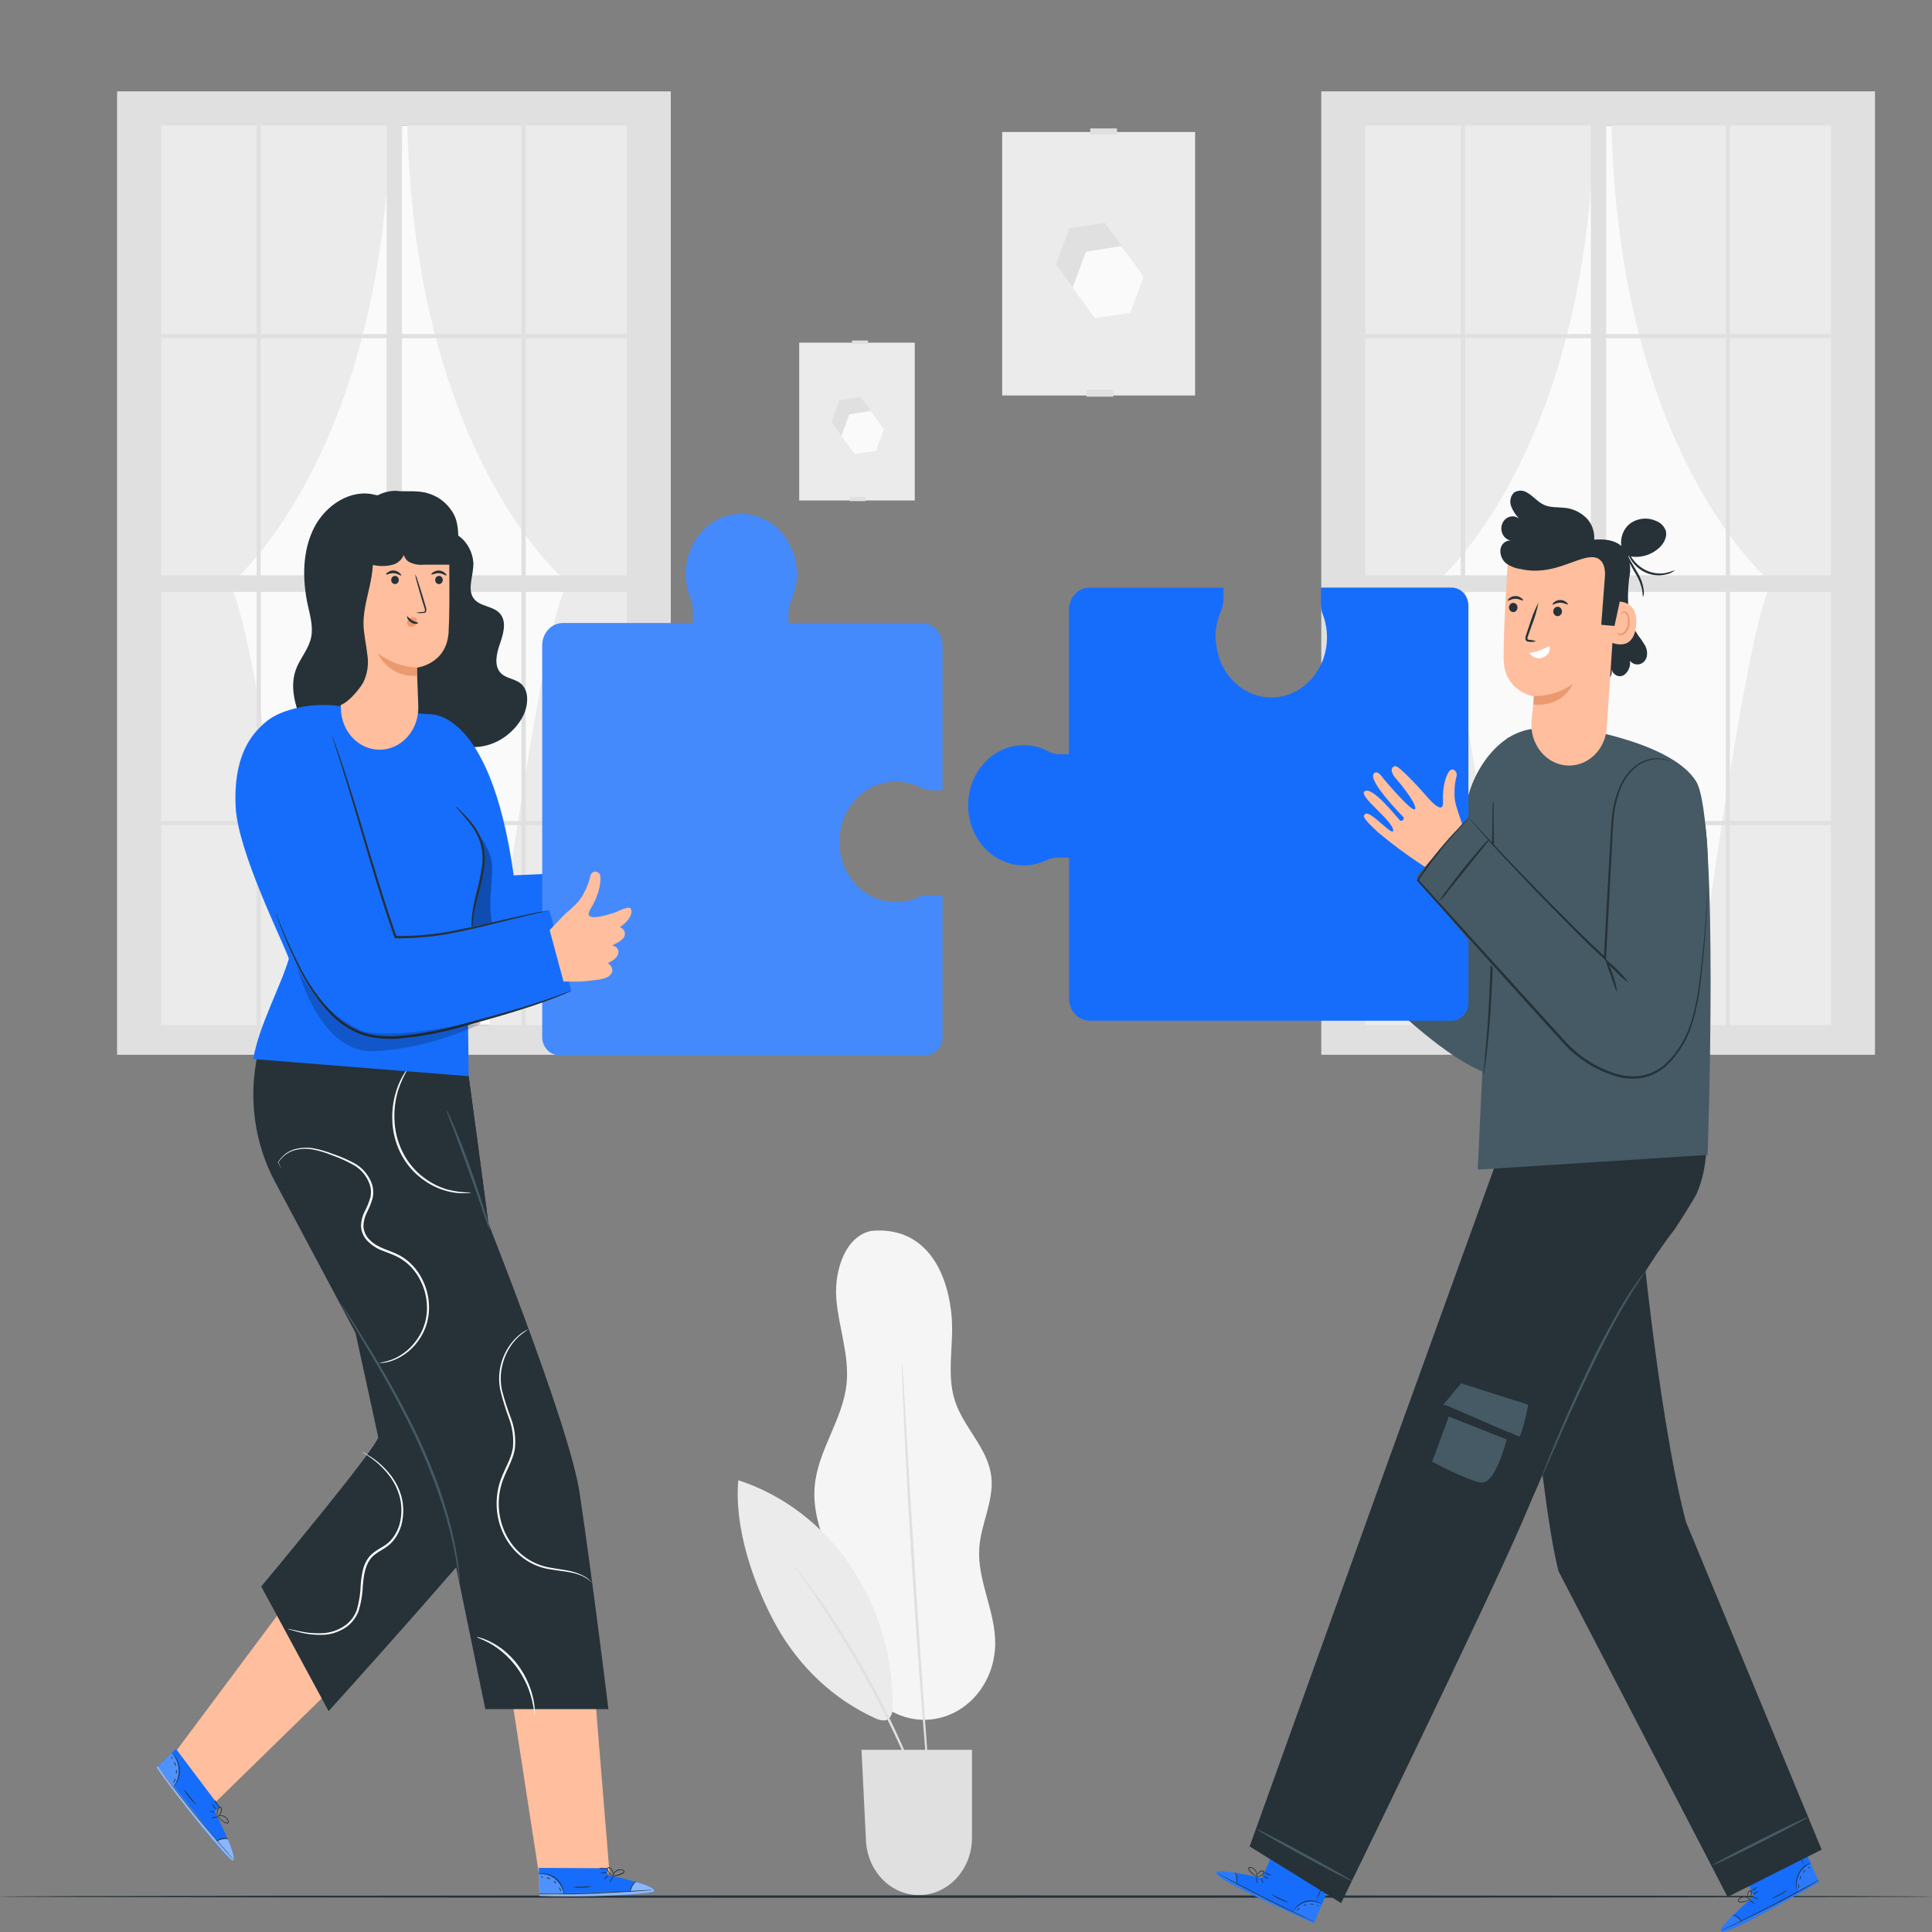 <svg width="160" height="160" viewBox="0 0 160 160" fill="none" xmlns="http://www.w3.org/2000/svg">
<rect x="0" y="0" width="160" height="160" fill="#808080" stroke="none"/>
<path d="M52.694 10.399H13.345V84.89H52.694V10.399Z" fill="#FAFAFA"/>
<path d="M25.6 85.606C25.6 85.606 21.282 52.091 19.034 48.41C19.034 48.41 31.922 37.935 32.319 9.553H12.758V85.606H25.6Z" fill="#EBEBEB"/>
<path d="M40.428 85.457C40.428 85.457 44.74 51.942 46.998 48.261C46.998 48.261 34.106 37.789 33.713 9.403H53.274V85.457H40.428Z" fill="#EBEBEB"/>
<path d="M53.727 7.565H9.696V87.353H55.55V7.565H53.727ZM21.253 49.02V67.991H13.345V49.02H21.253ZM13.345 47.645V28.007H21.253V47.645H13.345ZM33.292 47.645V28.007H43.182V47.645H33.292ZM43.182 49.02V67.991H33.292V49.02H43.182ZM21.589 47.645V28.007H32.011V47.645H21.589ZM32.011 49.02V67.991H21.604V49.02H32.011ZM21.604 27.67V10.399H32.025V27.67H21.604ZM32.025 68.332V84.897H21.604V68.332H32.025ZM33.292 68.332H43.182V84.897H33.292V68.332ZM33.292 27.67V10.399H43.182V27.67H33.292ZM43.536 49.02H51.904V67.991H43.536V49.02ZM43.536 47.645V28.007H51.904V47.645H43.536ZM51.904 27.67H43.536V10.399H51.904V27.67ZM21.253 10.399V27.67H13.345V10.399H21.253ZM13.345 68.332H21.253V84.897H13.345V68.332ZM43.536 84.897V68.332H51.904V84.897H43.536Z" fill="#E0E0E0"/>
<path d="M152.418 10.399H113.069V84.89H152.418V10.399Z" fill="#FAFAFA"/>
<path d="M125.327 85.606C125.327 85.606 121.016 52.091 118.758 48.41C118.758 48.41 131.65 37.935 132.043 9.553H112.481V85.606H125.327Z" fill="#EBEBEB"/>
<path d="M140.156 85.457C140.156 85.457 144.464 51.942 146.722 48.261C146.722 48.261 133.834 37.789 133.437 9.403H152.998V85.457H140.156Z" fill="#EBEBEB"/>
<path d="M153.455 7.565H109.423V87.353H155.278V7.565H153.455ZM120.981 49.02V67.991H113.069V49.02H120.981ZM113.069 47.645V28.007H120.981V47.645H113.069ZM133.016 47.645V28.007H142.927V47.645H133.016ZM142.927 49.02V67.991H133.016V49.02H142.927ZM121.335 47.645V28.007H131.752V47.645H121.335ZM131.752 49.02V67.991H121.331V49.02H131.752ZM121.331 27.67V10.399H131.749V27.67H121.331ZM131.749 68.332V84.897H121.331V68.332H131.749ZM133.016 68.332H142.927V84.897H133.016V68.332ZM133.016 27.67V10.399H142.927V27.67H133.016ZM143.26 49.02H151.628V67.991H143.26V49.02ZM143.26 47.645V28.007H151.628V47.645H143.26ZM151.628 27.67H143.26V10.399H151.628V27.67ZM120.981 10.399V27.67H113.069V10.399H120.981ZM113.069 68.332H120.981V84.897H113.069V68.332ZM143.26 84.897V68.332H151.628V84.897H143.26Z" fill="#E0E0E0"/>
<path d="M75.756 28.378H66.188V41.447H75.756V28.378Z" fill="#EBEBEB"/>
<path d="M71.696 41.152H70.368V41.501H71.696V41.152Z" fill="#E0E0E0"/>
<path d="M71.278 32.875L69.515 33.155L68.86 34.947L69.965 36.456L71.724 36.177L72.382 34.388L71.278 32.875Z" fill="#E0E0E0"/>
<path d="M72.103 34.032L70.34 34.311L69.681 36.104L70.786 37.613L72.549 37.337L73.207 35.545L72.103 34.032Z" fill="#FAFAFA"/>
<path d="M71.883 28.198H70.556V28.497H71.883V28.198Z" fill="#E0E0E0"/>
<path d="M98.973 10.932H82.998V32.752H98.973V10.932Z" fill="#EBEBEB"/>
<path d="M92.195 32.266H89.979V32.848H92.195V32.266Z" fill="#E0E0E0"/>
<path d="M91.497 18.447L88.552 18.91L87.455 21.901L89.299 24.425L92.241 23.962L93.338 20.971L91.497 18.447Z" fill="#E0E0E0"/>
<path d="M92.871 20.377L89.929 20.844L88.828 23.836L90.676 26.36L93.618 25.892L94.715 22.905L92.871 20.377Z" fill="#FAFAFA"/>
<path d="M92.506 10.637H90.29V11.135H92.506V10.637Z" fill="#E0E0E0"/>
<path d="M72.205 101.93C70.039 102.314 69.073 105.186 69.26 107.553C69.448 109.92 70.35 112.23 70.11 114.589C69.802 117.589 67.71 120.12 67.466 123.123C67.179 126.666 69.494 129.807 70.184 133.285C70.52 134.974 70.474 136.763 71.055 138.375C71.55 139.748 72.47 140.893 73.658 141.614C74.846 142.334 76.229 142.587 77.57 142.328C78.91 142.069 80.127 141.315 81.011 140.193C81.895 139.072 82.392 137.654 82.418 136.181C82.464 133.461 80.913 130.899 81.101 128.187C81.239 126.18 82.326 124.28 82.096 122.284C81.816 119.913 79.784 118.228 79.069 115.965C78.354 113.701 79.041 111.207 78.793 108.829C78.347 104.562 76.163 101.586 72.205 101.934" fill="#F5F5F5"/>
<path d="M61.143 122.587C60.789 126.54 62.389 131.19 64.269 134.602C66.173 138.038 69.038 140.728 72.45 142.282C72.828 142.454 73.306 142.6 73.628 142.32C73.742 142.184 73.827 142.023 73.879 141.848C73.93 141.673 73.946 141.488 73.926 141.305C73.951 137.11 72.719 133.018 70.415 129.644C68.11 126.269 64.857 123.793 61.143 122.587Z" fill="#EBEBEB"/>
<path d="M77.058 150.548C77.015 150.48 76.979 150.407 76.952 150.329C76.885 150.157 76.8 149.946 76.694 149.682C76.474 149.115 76.145 148.303 75.728 147.307C74.638 144.71 73.427 142.173 72.099 139.708C70.767 137.247 69.319 134.86 67.763 132.557C67.165 131.676 66.669 130.968 66.322 130.481L65.929 129.918C65.88 129.857 65.838 129.789 65.805 129.715C65.805 129.715 65.865 129.769 65.961 129.891L66.386 130.428C66.74 130.895 67.264 131.577 67.88 132.465C69.475 134.745 70.945 137.125 72.28 139.593C73.612 142.068 74.808 144.626 75.862 147.254C76.262 148.261 76.57 149.085 76.768 149.659C76.86 149.927 76.935 150.149 76.991 150.322C77.021 150.394 77.044 150.47 77.058 150.548Z" fill="#E0E0E0"/>
<path d="M74.704 112.866C74.728 112.992 74.742 113.12 74.747 113.249C74.765 113.517 74.789 113.881 74.818 114.337C74.874 115.306 74.956 116.665 75.058 118.343C75.253 121.725 75.533 126.387 75.865 131.554C76.198 136.721 76.531 141.382 76.775 144.76C76.892 146.434 76.991 147.798 77.058 148.763C77.087 149.219 77.108 149.583 77.126 149.851C77.135 149.978 77.135 150.106 77.126 150.234C77.099 150.108 77.081 149.98 77.073 149.851C77.048 149.586 77.012 149.222 76.966 148.767C76.882 147.801 76.765 146.442 76.612 144.772C76.333 141.393 75.979 136.728 75.642 131.565C75.306 126.402 75.051 121.733 74.892 118.347C74.821 116.669 74.761 115.306 74.719 114.337C74.719 113.881 74.694 113.517 74.687 113.249C74.683 113.121 74.689 112.993 74.704 112.866Z" fill="#E0E0E0"/>
<path d="M71.345 144.913H80.496V152.191C80.496 153.452 80.033 154.661 79.209 155.552C78.385 156.443 77.268 156.944 76.103 156.944C74.978 156.944 73.897 156.477 73.081 155.64C72.265 154.803 71.777 153.659 71.717 152.444L71.345 144.913Z" fill="#E0E0E0"/>
<path d="M160 157.067C160 157.12 124.181 157.166 80 157.166C35.819 157.166 0 157.12 0 157.067C0 157.013 35.812 156.967 80 156.967C124.188 156.967 160 157.013 160 157.067Z" fill="#263238"/>
<path d="M109.961 76.13L108.545 75.812C107.281 75.402 106.566 75.226 106.273 74.778C105.883 74.177 106.627 73.832 106.627 73.832C106.627 73.832 105.756 73.284 105.958 72.683C106.007 72.564 106.09 72.464 106.195 72.4C106.3 72.335 106.422 72.308 106.542 72.323C106.542 72.323 105.784 71.798 105.688 71.392C105.558 70.84 106.188 70.695 106.188 70.695C105.204 69.707 105.441 68.987 105.713 68.971C105.986 68.956 106.775 69.573 106.775 69.573C107.483 69.956 109.366 71.055 108.839 69.691C108.311 68.328 108.379 67.068 108.616 66.738C108.679 66.668 108.76 66.621 108.849 66.604C108.938 66.587 109.029 66.6 109.11 66.643C109.192 66.685 109.258 66.754 109.301 66.84C109.344 66.926 109.361 67.025 109.349 67.121C109.38 67.619 109.474 68.11 109.628 68.581C109.74 68.963 109.911 69.322 110.135 69.641C110.396 70.025 110.63 70.32 110.842 70.572L111.865 72.158L109.961 76.13Z" fill="#FFBE9D"/>
<path d="M104.51 155.535L105.727 152.754L110.556 155.19L108.814 159.277L108.506 159.147C107.14 158.553 101.596 156.033 100.832 155.29C99.979 154.462 104.51 155.535 104.51 155.535Z" fill="#166DFC"/>
<g opacity="0.3">
<path opacity="0.3" d="M107.08 158.35C107.342 157.946 107.733 157.661 108.177 157.549C108.614 157.432 109.076 157.499 109.469 157.737L108.839 159.196L107.08 158.35Z" fill="white"/>
</g>
<g opacity="0.3">
<path opacity="0.3" d="M102.262 155.087C102.262 155.087 100.634 154.811 100.701 155.159C100.768 155.508 106.283 158.281 108.814 159.277L108.857 159.154L102.4 155.975C102.4 155.975 102.538 155.255 102.262 155.087Z" fill="white"/>
</g>
<path d="M108.931 159.189L108.846 159.158L108.602 159.055L107.706 158.653C106.952 158.308 105.915 157.818 104.786 157.247C103.657 156.676 102.637 156.14 101.908 155.738L101.048 155.255L100.818 155.121L100.736 155.071C100.766 155.079 100.795 155.092 100.821 155.11L101.058 155.232L101.929 155.696C102.662 156.079 103.681 156.615 104.811 157.186C105.94 157.756 106.973 158.25 107.724 158.607L108.609 159.028L108.85 159.143L108.931 159.189Z" fill="#263238"/>
<path d="M102.368 156.056C102.395 155.88 102.405 155.701 102.396 155.523C102.367 155.346 102.32 155.172 102.255 155.006C102.368 155.149 102.439 155.325 102.46 155.512C102.48 155.699 102.448 155.888 102.368 156.056Z" fill="#263238"/>
<path d="M104.113 155.994C104.072 155.908 104.049 155.812 104.046 155.715C104.025 155.622 104.025 155.524 104.046 155.431C104.046 155.431 104.092 155.55 104.11 155.707C104.133 155.801 104.134 155.9 104.113 155.994Z" fill="#263238"/>
<path d="M104.616 155.968C104.598 155.968 104.545 155.879 104.495 155.757C104.446 155.634 104.421 155.531 104.439 155.523C104.457 155.516 104.51 155.608 104.556 155.73C104.594 155.802 104.615 155.884 104.616 155.968Z" fill="#263238"/>
<path d="M105.073 155.596C105.073 155.615 104.949 155.573 104.807 155.504C104.718 155.472 104.636 155.42 104.566 155.351C104.566 155.332 104.694 155.374 104.832 155.443C104.921 155.475 105.003 155.527 105.073 155.596Z" fill="#263238"/>
<path d="M105.31 155.293C105.2 155.311 105.087 155.293 104.988 155.24C104.882 155.208 104.789 155.143 104.719 155.052C104.82 155.083 104.918 155.124 105.012 155.175C105.114 155.205 105.214 155.245 105.31 155.293Z" fill="#263238"/>
<path d="M104.159 155.454C104.049 155.421 103.945 155.368 103.851 155.297C103.745 155.226 103.645 155.144 103.554 155.052C103.498 154.998 103.449 154.938 103.405 154.872C103.379 154.831 103.367 154.78 103.373 154.73C103.378 154.703 103.39 154.677 103.409 154.657C103.427 154.638 103.451 154.624 103.476 154.619C103.57 154.618 103.662 154.64 103.747 154.682C103.832 154.724 103.908 154.786 103.968 154.863C104.028 154.94 104.073 155.03 104.097 155.128C104.122 155.226 104.126 155.328 104.11 155.428C104.106 155.462 104.095 155.494 104.078 155.523C104.09 155.403 104.084 155.281 104.06 155.163C104.027 155.041 103.963 154.931 103.876 154.845C103.825 154.792 103.766 154.751 103.7 154.723C103.634 154.696 103.564 154.682 103.494 154.684C103.427 154.684 103.419 154.773 103.458 154.838C103.5 154.899 103.547 154.956 103.6 155.006C103.687 155.097 103.781 155.18 103.88 155.255C104.046 155.385 104.163 155.443 104.159 155.454Z" fill="#263238"/>
<path d="M104.071 155.431C104.065 155.341 104.089 155.252 104.138 155.179C104.186 155.096 104.25 155.027 104.326 154.976C104.374 154.94 104.429 154.918 104.488 154.911C104.546 154.904 104.604 154.913 104.658 154.937C104.686 154.961 104.705 154.995 104.71 155.033C104.715 155.07 104.707 155.109 104.687 155.14C104.657 155.19 104.617 155.232 104.57 155.263C104.498 155.317 104.419 155.361 104.336 155.393C104.262 155.429 104.18 155.445 104.099 155.439C104.099 155.439 104.188 155.408 104.319 155.347C104.396 155.311 104.468 155.265 104.534 155.209C104.609 155.159 104.694 155.048 104.623 154.995C104.552 154.941 104.432 154.995 104.357 155.033C104.286 155.076 104.223 155.135 104.173 155.205C104.135 155.278 104.101 155.354 104.071 155.431Z" fill="#263238"/>
<path d="M109.448 157.71C109.448 157.71 109.317 157.626 109.094 157.546C108.794 157.439 108.474 157.423 108.166 157.5C107.861 157.585 107.583 157.757 107.359 157.998C107.189 158.185 107.119 158.331 107.108 158.327C107.117 158.288 107.132 158.252 107.154 158.22C107.203 158.127 107.261 158.041 107.327 157.963C107.548 157.701 107.835 157.516 108.152 157.431C108.47 157.35 108.803 157.374 109.108 157.5C109.2 157.536 109.287 157.582 109.37 157.638C109.423 157.68 109.451 157.707 109.448 157.71Z" fill="#263238"/>
<path d="M109.883 155.286C109.765 155.659 109.626 156.023 109.465 156.377C109.324 156.743 109.163 157.1 108.984 157.446C109.106 157.073 109.246 156.707 109.405 156.351C109.546 155.986 109.705 155.631 109.883 155.286Z" fill="#263238"/>
<path d="M106.69 157.553C106.435 157.492 106.188 157.398 105.954 157.274C105.713 157.165 105.484 157.025 105.274 156.856C105.274 156.837 105.589 157.017 105.982 157.209C106.375 157.4 106.697 157.519 106.69 157.553Z" fill="#263238"/>
<path d="M107.653 158.013C107.653 158.013 107.596 158.07 107.529 158.132C107.462 158.193 107.416 158.254 107.402 158.247C107.388 158.239 107.402 158.151 107.487 158.078C107.572 158.005 107.653 157.994 107.653 158.013Z" fill="#263238"/>
<path d="M108.202 157.71C108.202 157.71 108.152 157.768 108.081 157.798C108.011 157.829 107.943 157.837 107.936 157.818C107.929 157.798 107.986 157.76 108.057 157.733C108.127 157.706 108.195 157.691 108.202 157.71Z" fill="#263238"/>
<path d="M108.807 157.749C108.807 157.749 108.733 157.729 108.648 157.722C108.563 157.714 108.499 157.722 108.492 157.722C108.485 157.722 108.556 157.653 108.655 157.664C108.754 157.676 108.818 157.733 108.807 157.749Z" fill="#263238"/>
<path d="M109.214 157.829C109.214 157.829 109.175 157.86 109.126 157.856C109.076 157.852 109.041 157.833 109.044 157.814C109.048 157.795 109.083 157.783 109.133 157.787C109.182 157.791 109.214 157.81 109.214 157.829Z" fill="#263238"/>
<path d="M145.235 157.055L144.032 154.267L148.842 151.808L150.644 155.864L150.354 156.04C149.062 156.806 143.735 159.813 142.719 159.978C141.586 160.15 145.235 157.055 145.235 157.055Z" fill="#166DFC"/>
<g opacity="0.3">
<path opacity="0.3" d="M148.881 156.707C148.758 156.231 148.803 155.723 149.009 155.282C149.206 154.846 149.547 154.505 149.965 154.328L150.605 155.78L148.881 156.707Z" fill="white"/>
</g>
<g opacity="0.3">
<path opacity="0.3" d="M143.487 158.645C143.487 158.645 142.251 159.828 142.542 159.993C142.832 160.158 148.322 157.312 150.644 155.853L150.584 155.742L144.212 159.097C144.212 159.097 143.759 158.515 143.487 158.645Z" fill="white"/>
</g>
<path d="M150.658 155.699L150.581 155.749L150.35 155.887L149.494 156.377C148.768 156.787 147.759 157.339 146.63 157.909C145.501 158.48 144.474 158.99 143.724 159.342L142.832 159.756L142.588 159.863L142.503 159.894L142.584 159.848L142.821 159.729L143.706 159.3C144.45 158.936 145.476 158.427 146.605 157.844C147.735 157.262 148.729 156.722 149.473 156.312L150.336 155.841L150.573 155.715C150.601 155.706 150.63 155.701 150.658 155.699Z" fill="#263238"/>
<path d="M144.244 159.177C144.14 159.036 144.021 158.907 143.89 158.794C143.746 158.706 143.592 158.636 143.434 158.584C143.608 158.581 143.779 158.634 143.926 158.737C144.072 158.84 144.187 158.988 144.255 159.162L144.244 159.177Z" fill="#263238"/>
<path d="M145.32 157.668C145.32 157.668 145.203 157.63 145.08 157.546C144.956 157.461 144.864 157.381 144.874 157.366C144.885 157.35 144.991 157.404 145.115 157.488C145.239 157.572 145.327 157.653 145.32 157.668Z" fill="#263238"/>
<path d="M145.611 157.243C145.611 157.262 145.504 157.243 145.388 157.209C145.271 157.174 145.179 157.124 145.182 157.105C145.258 157.098 145.335 157.111 145.405 157.143C145.529 157.17 145.614 157.224 145.611 157.243Z" fill="#263238"/>
<path d="M145.642 156.626C145.642 156.645 145.543 156.718 145.405 156.791C145.267 156.864 145.15 156.91 145.14 156.891C145.207 156.818 145.288 156.762 145.377 156.726C145.529 156.653 145.632 156.607 145.642 156.626Z" fill="#263238"/>
<path d="M145.572 156.236C145.572 156.236 145.49 156.374 145.331 156.469C145.24 156.536 145.133 156.573 145.023 156.577C145.208 156.466 145.39 156.352 145.572 156.236Z" fill="#263238"/>
<path d="M144.956 157.297C144.863 157.369 144.758 157.422 144.648 157.454C144.533 157.497 144.414 157.528 144.294 157.546C144.219 157.556 144.142 157.556 144.067 157.546C144.044 157.544 144.022 157.538 144.001 157.526C143.98 157.515 143.962 157.5 143.947 157.48C143.933 157.457 143.926 157.43 143.926 157.402C143.926 157.374 143.933 157.347 143.947 157.323C144.038 157.2 144.166 157.115 144.308 157.082C144.451 157.049 144.6 157.071 144.729 157.143C144.805 157.186 144.872 157.245 144.927 157.316C144.948 157.34 144.964 157.369 144.973 157.4C144.897 157.314 144.807 157.243 144.708 157.189C144.597 157.134 144.474 157.117 144.354 157.14C144.285 157.148 144.218 157.171 144.157 157.208C144.096 157.245 144.043 157.295 144 157.354C143.968 157.419 144 157.473 144.085 157.48C144.154 157.488 144.224 157.488 144.294 157.48C144.413 157.467 144.532 157.443 144.648 157.408C144.821 157.346 144.952 157.289 144.956 157.297Z" fill="#263238"/>
<path d="M144.885 157.354C144.885 157.354 144.797 157.3 144.747 157.14C144.718 157.047 144.709 156.949 144.722 156.852C144.727 156.789 144.747 156.729 144.779 156.676C144.811 156.623 144.855 156.58 144.906 156.55C144.941 156.542 144.977 156.548 145.008 156.568C145.038 156.588 145.06 156.62 145.069 156.657C145.081 156.715 145.081 156.775 145.069 156.833C145.061 156.928 145.04 157.02 145.009 157.109C144.959 157.262 144.899 157.343 144.892 157.335C144.885 157.327 144.927 157.243 144.966 157.094C144.99 157.007 145.004 156.919 145.009 156.829C145.009 156.734 144.991 156.592 144.91 156.619C144.828 156.645 144.786 156.776 144.768 156.864C144.75 156.951 144.75 157.041 144.768 157.128C144.799 157.208 144.838 157.284 144.885 157.354Z" fill="#263238"/>
<path d="M149.933 154.324C149.933 154.324 149.791 154.382 149.579 154.524C149.314 154.7 149.101 154.954 148.963 155.255C148.827 155.562 148.772 155.904 148.804 156.243C148.828 156.508 148.885 156.661 148.874 156.665C148.854 156.632 148.838 156.596 148.828 156.557C148.794 156.458 148.77 156.356 148.758 156.251C148.711 155.901 148.762 155.544 148.903 155.224C149.045 154.903 149.275 154.635 149.561 154.458C149.646 154.404 149.736 154.361 149.83 154.328C149.864 154.321 149.899 154.32 149.933 154.324Z" fill="#263238"/>
<path d="M148.485 152.417C148.673 152.755 148.843 153.104 148.995 153.463C149.165 153.813 149.316 154.173 149.448 154.543C149.26 154.204 149.089 153.853 148.938 153.493C148.766 153.146 148.614 152.786 148.485 152.417Z" fill="#263238"/>
<path d="M148.053 156.511C147.849 156.688 147.624 156.835 147.384 156.948C147.154 157.083 146.909 157.185 146.655 157.251C146.655 157.251 146.97 157.09 147.363 156.887C147.756 156.684 148.043 156.496 148.053 156.511Z" fill="#263238"/>
<path d="M148.995 156.021C148.995 156.021 148.995 156.109 148.995 156.201C148.995 156.293 149.012 156.374 148.995 156.381C148.977 156.389 148.931 156.312 148.931 156.205C148.931 156.098 148.977 156.021 148.995 156.021Z" fill="#263238"/>
<path d="M149.14 155.366C149.158 155.366 149.14 155.443 149.122 155.523C149.104 155.604 149.062 155.661 149.048 155.657C149.034 155.653 149.048 155.581 149.048 155.5C149.048 155.42 149.122 155.359 149.14 155.366Z" fill="#263238"/>
<path d="M149.55 154.872C149.55 154.891 149.49 154.926 149.434 154.987C149.377 155.048 149.342 155.117 149.324 155.113C149.306 155.11 149.324 155.014 149.388 154.937C149.451 154.861 149.55 154.872 149.55 154.872Z" fill="#263238"/>
<path d="M149.869 154.596C149.869 154.596 149.869 154.65 149.834 154.688C149.798 154.727 149.763 154.742 149.749 154.73C149.735 154.719 149.749 154.677 149.784 154.638C149.82 154.6 149.855 154.581 149.869 154.596Z" fill="#263238"/>
<path d="M150.86 153.179L143.073 157.097L129.069 130.121C127.246 123.004 125.487 97.947 125.487 97.947L135.618 98.782C135.618 98.782 137.179 116.784 139.625 126.038L150.86 153.179Z" fill="#263238"/>
<path d="M141.826 154.458C141.826 154.458 141.926 154.378 142.12 154.267C142.315 154.156 142.602 153.999 142.956 153.811C143.664 153.428 144.651 152.926 145.745 152.375C146.839 151.823 147.83 151.337 148.552 150.996C148.906 150.824 149.211 150.686 149.412 150.613C149.515 150.556 149.625 150.515 149.738 150.49C149.649 150.569 149.55 150.634 149.444 150.682C149.246 150.793 148.963 150.95 148.609 151.138C147.901 151.521 146.913 152.022 145.823 152.574C144.733 153.126 143.738 153.608 143.012 153.953C142.658 154.125 142.357 154.263 142.152 154.336C142.049 154.393 141.94 154.434 141.826 154.458Z" fill="#455A64"/>
<path d="M140.219 87.862C140.411 87.862 142.481 94.5 140.488 98.901C140.287 99.341 138.719 101.766 138.719 101.766C133.204 108.806 127.618 122.449 126.06 126.046C122.874 133.404 111.065 157.607 111.065 157.607L103.49 152.915L114.566 122.101L124.619 94.293L140.219 87.862Z" fill="#263238"/>
<path d="M126.563 116.332C126.563 116.332 126.028 119.132 125.752 118.971C124.963 118.508 119.536 116.321 119.536 116.321L121.002 114.563L126.563 116.332Z" fill="#455A64"/>
<path d="M124.963 118.508C124.963 118.508 123.947 123.024 122.641 122.778C121.334 122.533 118.605 121.047 118.605 121.047L120.251 116.593L124.963 118.508Z" fill="#455A64"/>
<path d="M125.752 118.971L119.696 116.351L119.986 117.313L124.782 119.213L125.752 118.971Z" fill="#263238"/>
<path d="M136.266 105.309C136.24 105.37 136.207 105.426 136.166 105.477L135.855 105.933C135.586 106.316 135.204 106.914 134.761 107.653C133.873 109.131 132.754 111.246 131.611 113.636C130.467 116.026 129.487 118.232 128.797 119.818L127.965 121.706L127.735 122.215C127.71 122.277 127.679 122.334 127.643 122.388C127.654 122.323 127.673 122.26 127.699 122.2L127.901 121.675C128.078 121.22 128.343 120.565 128.676 119.76C129.349 118.152 130.297 115.93 131.448 113.544C132.406 111.492 133.47 109.499 134.634 107.576C135.094 106.845 135.49 106.27 135.781 105.887C135.915 105.711 136.028 105.569 136.135 105.454C136.172 105.4 136.216 105.351 136.266 105.309Z" fill="#455A64"/>
<path d="M104.067 151.479C104.089 151.433 105.876 152.352 108.06 153.535C110.244 154.719 111.993 155.722 111.954 155.772C111.915 155.822 110.145 154.899 107.961 153.715C105.777 152.532 104.046 151.528 104.067 151.479Z" fill="#455A64"/>
<path d="M113.069 71.997C112.658 73 112.192 73.976 111.674 74.92C111.21 75.896 110.69 76.84 110.117 77.746C110.528 76.742 110.994 75.765 111.511 74.82C111.978 73.846 112.498 72.904 113.069 71.997Z" fill="#263238"/>
<path d="M127.38 60.342C127.795 60.342 128.287 63.597 128.704 69.446C129.179 76.08 129.136 82.775 127.441 86.985C127.284 87.434 127.047 87.846 126.744 88.196C126.44 88.547 126.075 88.829 125.671 89.026C121.281 90.987 109.172 76.938 109.172 76.938L112.152 71.281L120.68 78.731C120.68 78.731 121.529 71.193 121.366 67.719C121.235 65.084 123.667 60.372 127.38 60.342Z" fill="#455A64"/>
<path d="M131.154 60.407C131.154 60.407 138.559 61.579 140.474 64.727C142.389 67.876 141.42 95.645 141.42 95.645L122.382 96.863C122.382 96.863 123.919 61.518 124.86 61.115C127.225 60.112 130.871 60.307 131.154 60.407Z" fill="#455A64"/>
<path d="M100.676 53.095C100.621 52.252 100.766 51.408 101.097 50.644C101.244 50.316 101.322 49.958 101.324 49.594V48.663H90.227C89.775 48.663 89.342 48.857 89.023 49.203C88.703 49.548 88.524 50.017 88.524 50.506V62.464H87.773C87.427 62.46 87.085 62.371 86.775 62.203C86.08 61.841 85.311 61.673 84.54 61.717C83.769 61.76 83.021 62.013 82.364 62.451C81.706 62.89 81.162 63.5 80.78 64.226C80.398 64.952 80.191 65.77 80.178 66.605C80.165 67.44 80.346 68.266 80.705 69.005C81.064 69.745 81.589 70.375 82.232 70.837C82.875 71.299 83.615 71.579 84.385 71.65C85.154 71.722 85.927 71.583 86.634 71.246C86.926 71.102 87.243 71.027 87.565 71.024H88.538V82.683C88.538 82.926 88.581 83.166 88.667 83.39C88.752 83.614 88.877 83.817 89.036 83.989C89.194 84.16 89.382 84.296 89.588 84.389C89.795 84.482 90.017 84.53 90.241 84.53H120.22C120.588 84.53 120.94 84.371 121.201 84.09C121.461 83.808 121.607 83.426 121.607 83.028V50.165C121.608 49.967 121.572 49.772 121.502 49.59C121.433 49.407 121.331 49.241 121.202 49.102C121.073 48.962 120.92 48.852 120.751 48.776C120.583 48.701 120.402 48.663 120.22 48.663H109.388V49.992C109.387 50.3 109.442 50.605 109.551 50.889C109.804 51.557 109.92 52.277 109.891 52.998C109.862 53.72 109.687 54.426 109.381 55.068C109.074 55.709 108.642 56.271 108.115 56.714C107.587 57.156 106.977 57.47 106.327 57.632C105.676 57.794 105.001 57.801 104.348 57.653C103.694 57.504 103.079 57.204 102.543 56.772C102.008 56.34 101.566 55.788 101.248 55.153C100.93 54.518 100.743 53.816 100.701 53.095H100.676Z" fill="#166DFC"/>
<path d="M123.674 66.313C123.685 66.389 123.691 66.466 123.692 66.543C123.692 66.719 123.692 66.926 123.692 67.206C123.692 67.807 123.692 68.634 123.72 69.641C123.72 71.698 123.752 74.54 123.692 77.685C123.632 80.83 123.473 83.668 123.278 85.729C123.179 86.755 123.083 87.579 123.005 88.149C122.966 88.417 122.935 88.632 122.906 88.804C122.901 88.882 122.886 88.958 122.86 89.03C122.855 88.954 122.855 88.877 122.86 88.8C122.878 88.628 122.896 88.417 122.924 88.142C122.977 87.567 123.055 86.74 123.136 85.717C123.299 83.668 123.444 80.834 123.49 77.697C123.536 74.56 123.547 71.721 123.572 69.653C123.572 68.646 123.596 67.818 123.604 67.217C123.604 66.949 123.604 66.727 123.621 66.554C123.629 66.472 123.647 66.391 123.674 66.313Z" fill="#263238"/>
<path d="M134.998 47.315C134.694 49.406 134.712 51.241 135.657 52.605C135.862 52.867 136.051 53.143 136.223 53.432C136.308 53.577 136.365 53.74 136.39 53.91C136.415 54.08 136.408 54.253 136.368 54.42C136.324 54.568 136.245 54.7 136.138 54.804C136.031 54.908 135.901 54.978 135.76 55.009C135.619 55.04 135.474 55.03 135.338 54.98C135.202 54.929 135.081 54.84 134.988 54.723C135.018 54.959 134.983 55.2 134.887 55.415C134.79 55.63 134.637 55.809 134.446 55.929C134.348 55.978 134.242 56.002 134.135 55.999C134.027 55.997 133.922 55.968 133.826 55.915C133.731 55.861 133.648 55.785 133.583 55.693C133.519 55.599 133.475 55.492 133.455 55.378C133.455 55.378 133.706 56.439 132.581 56.274L133.373 48.996L134.998 47.315Z" fill="#263238"/>
<path d="M129.954 63.402C129.515 63.402 129.081 63.302 128.679 63.109C128.278 62.915 127.919 62.633 127.626 62.28C127.332 61.926 127.11 61.51 126.974 61.058C126.839 60.606 126.793 60.129 126.839 59.656C126.942 58.568 127.034 57.684 127.034 57.684C127.034 57.684 124.556 57.266 124.524 54.585C124.492 51.904 124.924 45.748 124.924 45.748C126.332 45.094 127.877 44.859 129.398 45.066C130.919 45.273 132.361 45.916 133.575 46.928L133.929 47.231L133.069 60.254C133.013 61.107 132.66 61.906 132.083 62.489C131.505 63.073 130.745 63.399 129.954 63.402Z" fill="#FFBE9D"/>
<path d="M125.561 50.59C125.612 50.539 125.648 50.472 125.664 50.399C125.68 50.326 125.676 50.249 125.653 50.178C125.629 50.107 125.586 50.046 125.53 50.001C125.474 49.956 125.407 49.931 125.337 49.927C125.268 49.923 125.199 49.942 125.139 49.98C125.079 50.019 125.031 50.076 125.001 50.144C124.971 50.211 124.96 50.287 124.969 50.362C124.979 50.437 125.009 50.507 125.055 50.563C125.086 50.601 125.124 50.633 125.167 50.655C125.209 50.677 125.256 50.689 125.303 50.692C125.35 50.694 125.397 50.687 125.441 50.669C125.486 50.652 125.526 50.625 125.561 50.59Z" fill="#263238"/>
<path d="M124.874 49.743C124.913 49.789 125.157 49.586 125.497 49.586C125.837 49.586 126.088 49.774 126.124 49.728C126.159 49.682 126.106 49.625 125.996 49.533C125.851 49.419 125.676 49.36 125.497 49.364C125.318 49.364 125.143 49.426 124.998 49.54C124.892 49.64 124.857 49.724 124.874 49.743Z" fill="#263238"/>
<path d="M128.807 50.306C128.766 50.332 128.731 50.367 128.703 50.408C128.675 50.449 128.654 50.496 128.643 50.545C128.632 50.595 128.63 50.646 128.638 50.697C128.645 50.747 128.662 50.795 128.687 50.839C128.711 50.883 128.743 50.922 128.781 50.953C128.819 50.984 128.863 51.006 128.909 51.018C128.955 51.03 129.003 51.032 129.05 51.024C129.097 51.015 129.142 50.997 129.182 50.969C129.223 50.943 129.259 50.908 129.287 50.866C129.315 50.825 129.335 50.778 129.346 50.728C129.357 50.678 129.358 50.626 129.35 50.575C129.342 50.525 129.325 50.476 129.299 50.433C129.275 50.389 129.243 50.351 129.205 50.321C129.167 50.291 129.123 50.27 129.078 50.258C129.032 50.246 128.984 50.244 128.938 50.253C128.891 50.261 128.847 50.279 128.807 50.306Z" fill="#263238"/>
<path d="M128.581 50.069C128.619 50.115 128.864 49.912 129.204 49.912C129.543 49.912 129.795 50.1 129.83 50.054C129.865 50.008 129.809 49.95 129.703 49.858C129.557 49.744 129.38 49.685 129.2 49.69C129.021 49.69 128.846 49.755 128.704 49.874C128.598 49.966 128.563 50.05 128.581 50.069Z" fill="#263238"/>
<path d="M127.214 53.114C127.037 53.041 126.851 52.998 126.662 52.988C126.573 52.988 126.503 52.957 126.496 52.903C126.492 52.807 126.514 52.711 126.559 52.628L126.828 51.861C127.085 51.227 127.281 50.566 127.412 49.889C127.099 50.498 126.843 51.14 126.648 51.804C126.559 52.065 126.474 52.313 126.393 52.57C126.334 52.694 126.316 52.836 126.343 52.972C126.356 53.009 126.376 53.042 126.403 53.069C126.429 53.095 126.461 53.115 126.496 53.126C126.545 53.139 126.596 53.147 126.648 53.148C126.837 53.172 127.029 53.161 127.214 53.114Z" fill="#263238"/>
<path d="M128.322 53.524C128.676 53.294 127.342 54.087 126.648 54.049C126.763 54.242 126.936 54.388 127.138 54.462C127.34 54.535 127.559 54.533 127.759 54.455C128.503 54.16 128.322 53.524 128.322 53.524Z" fill="white"/>
<path d="M127.012 57.645C128.156 57.668 129.28 57.321 130.241 56.649C130.241 56.649 129.476 58.564 127.005 58.339L127.012 57.645Z" fill="#EB996E"/>
<path d="M133.929 49.828C133.982 49.809 135.777 49.675 135.48 51.934C135.182 54.194 133.172 53.122 133.175 53.057C133.179 52.991 133.929 49.828 133.929 49.828Z" fill="#FFBE9D"/>
<path d="M133.919 52.363C133.919 52.363 133.95 52.398 134.011 52.436C134.05 52.463 134.094 52.482 134.14 52.49C134.187 52.499 134.234 52.497 134.28 52.486C134.427 52.414 134.554 52.3 134.647 52.158C134.74 52.015 134.797 51.848 134.811 51.674C134.844 51.482 134.835 51.284 134.786 51.096C134.775 51.022 134.749 50.952 134.708 50.892C134.667 50.832 134.614 50.784 134.552 50.751C134.512 50.731 134.466 50.729 134.424 50.743C134.382 50.757 134.346 50.787 134.322 50.827C134.287 50.885 134.294 50.931 134.28 50.935C134.265 50.938 134.241 50.889 134.28 50.8C134.298 50.745 134.334 50.698 134.382 50.67C134.413 50.651 134.448 50.638 134.484 50.633C134.52 50.629 134.556 50.632 134.591 50.644C134.674 50.679 134.747 50.737 134.803 50.812C134.859 50.888 134.896 50.977 134.91 51.072C134.974 51.281 134.989 51.504 134.952 51.72C134.937 51.923 134.866 52.117 134.749 52.276C134.631 52.435 134.473 52.554 134.294 52.616C134.235 52.625 134.176 52.619 134.119 52.6C134.063 52.581 134.011 52.548 133.968 52.505C133.915 52.417 133.911 52.367 133.919 52.363Z" fill="#EB996E"/>
<path d="M124.258 45.492C124.295 45.264 124.413 45.061 124.586 44.926C124.759 44.792 124.975 44.736 125.186 44.772C125.043 44.758 124.906 44.71 124.783 44.63C124.661 44.55 124.557 44.44 124.48 44.31C124.404 44.179 124.356 44.031 124.34 43.878C124.324 43.724 124.342 43.568 124.391 43.423C124.44 43.278 124.519 43.146 124.623 43.039C124.726 42.933 124.851 42.853 124.987 42.807C125.124 42.761 125.268 42.749 125.409 42.773C125.551 42.797 125.685 42.856 125.802 42.945C125.523 42.661 125.301 42.318 125.15 41.937C125.075 41.743 125.057 41.527 125.1 41.321C125.143 41.115 125.245 40.929 125.391 40.788C125.553 40.687 125.736 40.634 125.922 40.634C126.109 40.634 126.292 40.687 126.453 40.788C126.963 41.068 127.349 41.574 127.869 41.811C128.389 42.048 129.002 41.991 129.579 42.056C130.22 42.113 130.829 42.388 131.317 42.841C131.56 43.068 131.751 43.352 131.874 43.673C131.997 43.994 132.049 44.341 132.025 44.688C132.807 44.638 133.664 44.688 134.269 45.212C134.223 44.871 134.262 44.523 134.381 44.203C134.501 43.883 134.697 43.604 134.949 43.393C135.27 43.151 135.644 43.002 136.033 42.961C136.423 42.919 136.816 42.986 137.175 43.155C137.346 43.218 137.502 43.319 137.634 43.451C137.766 43.583 137.872 43.743 137.943 43.921C138.103 44.438 137.802 44.994 137.423 45.354C137.069 45.679 136.649 45.91 136.197 46.028C135.745 46.146 135.274 46.147 134.821 46.032C134.965 46.432 135.025 46.861 134.998 47.288C134.959 48.028 134.411 48.794 134.17 49.487L134.117 49.943L133.706 51.839L132.609 51.743L132.91 47.759C132.91 47.759 133.115 46.086 131.77 46.143C130.425 46.2 128.517 47.713 125.94 47.127C125.517 47.073 125.111 46.917 124.75 46.672C124.581 46.538 124.446 46.359 124.359 46.153C124.273 45.946 124.238 45.718 124.258 45.492Z" fill="#263238"/>
<path d="M138.69 47.242C138.483 47.414 138.24 47.527 137.982 47.572C137.357 47.726 136.701 47.643 136.125 47.337C135.549 47.031 135.088 46.52 134.818 45.89C134.691 45.641 134.624 45.362 134.623 45.078C134.655 45.078 134.711 45.388 134.934 45.844C135.22 46.42 135.665 46.885 136.208 47.173C136.75 47.461 137.362 47.557 137.957 47.449C138.411 47.349 138.676 47.204 138.69 47.242Z" fill="#263238"/>
<path d="M136.06 49.449C136.032 49.449 136.06 49.211 135.996 48.859C135.896 48.398 135.722 47.96 135.483 47.564C135.233 47.159 135.008 46.737 134.811 46.3C134.719 46.119 134.67 45.916 134.669 45.71C134.768 45.879 134.854 46.055 134.927 46.239C135.087 46.56 135.359 46.974 135.635 47.461C135.889 47.875 136.056 48.344 136.124 48.836C136.165 49.042 136.143 49.257 136.06 49.449Z" fill="#263238"/>
<path d="M117.72 71.603C116.488 70.792 115.298 69.908 114.156 68.956C112.786 67.703 112.885 67.566 113.044 67.424C113.469 67.014 115.522 69.531 115.37 68.703C115.218 67.876 112.538 65.953 112.991 65.547C113.593 65.015 115.703 67.692 115.897 67.903C116.092 68.113 116.375 67.811 116.191 67.631C115.926 67.37 113.207 64.567 113.791 64.038C114.117 63.743 114.535 64.44 114.535 64.44C114.535 64.44 116.906 67.278 117.175 67.018C117.444 66.757 116.113 65.038 115.618 64.494C115.122 63.95 115.168 63.486 115.561 63.444C115.827 63.417 117.359 65.041 117.834 65.589C118.308 66.137 119.575 67.673 119.504 66.355C119.434 65.038 119.823 63.988 120.106 63.785C120.389 63.582 120.747 63.95 120.612 64.333C120.504 64.765 120.452 65.211 120.457 65.658C120.446 66.017 120.492 66.376 120.591 66.719C120.676 67.014 120.761 67.274 120.843 67.504L121.674 69.982L119.586 72.844L117.72 71.603Z" fill="#FFBE9D"/>
<path d="M138.326 63.084C138.765 63.203 141.377 64.666 141.419 71.074C141.451 76.168 141.09 87.475 137.88 89.157C136.425 89.923 134.216 89.923 132.297 88.563C126.889 84.782 117.31 72.595 117.31 72.595L121.596 67.654C121.596 67.654 132.726 79.91 133.2 79.458C133.908 78.777 132.821 72.924 133.43 67.14C133.848 63.027 135.618 62.353 138.326 63.084Z" fill="#455A64"/>
<path d="M121.589 67.83C121.568 67.861 121.543 67.89 121.515 67.914L121.285 68.159C121.083 68.37 120.786 68.684 120.411 69.105C119.342 70.299 118.36 71.579 117.473 72.936V72.847C120.496 76.184 124.906 81.037 129.802 86.433C130.958 87.623 132.369 88.485 133.908 88.942C134.633 89.16 135.394 89.197 136.134 89.049C136.838 88.881 137.492 88.524 138.035 88.011C139.027 87.028 139.753 85.772 140.134 84.376C140.473 83.16 140.701 81.91 140.814 80.646C141.101 78.348 141.253 76.433 141.32 75.142C141.356 74.491 141.373 73.993 141.388 73.64V73.257C141.383 73.214 141.383 73.17 141.388 73.127C141.393 73.171 141.393 73.217 141.388 73.261C141.388 73.357 141.388 73.487 141.388 73.644C141.388 73.989 141.388 74.494 141.356 75.149C141.31 76.456 141.179 78.348 140.906 80.669C140.8 81.944 140.579 83.206 140.244 84.434C139.862 85.861 139.127 87.147 138.12 88.157C137.557 88.692 136.877 89.065 136.145 89.241C135.379 89.395 134.591 89.358 133.841 89.134C132.27 88.673 130.829 87.796 129.65 86.583C124.736 81.178 120.361 76.291 117.359 72.947L117.32 72.905L117.352 72.859C118.252 71.507 119.251 70.235 120.34 69.055C120.726 68.646 121.048 68.339 121.242 68.132L121.483 67.906L121.589 67.83Z" fill="#263238"/>
<path d="M121.593 67.654C121.593 67.654 121.618 67.654 121.653 67.707L121.819 67.887L122.453 68.581C123.002 69.186 123.805 70.051 124.814 71.112C125.823 72.173 127.041 73.437 128.414 74.824L130.581 76.996C131.342 77.739 132.127 78.528 132.97 79.271L132.825 79.347C132.85 78.895 132.874 78.417 132.899 77.934C133.041 75.402 133.172 72.989 133.292 70.794C133.366 69.699 133.384 68.653 133.494 67.677C133.575 66.763 133.808 65.873 134.181 65.049C134.489 64.364 134.958 63.778 135.54 63.349C135.985 63.033 136.496 62.845 137.027 62.801C137.359 62.771 137.694 62.815 138.011 62.931C138.122 62.966 138.228 63.018 138.326 63.084C138.326 63.084 138.216 63.034 138 62.969C137.685 62.872 137.356 62.841 137.03 62.877C136.517 62.935 136.024 63.128 135.596 63.44C135.039 63.871 134.591 64.447 134.294 65.114C133.939 65.927 133.719 66.801 133.642 67.696C133.543 68.661 133.533 69.707 133.462 70.802L133.083 77.942C133.058 78.424 133.03 78.907 133.009 79.355V79.55L132.871 79.432C132.007 78.666 131.235 77.9 130.474 77.133C129.713 76.368 128.998 75.647 128.311 74.95C126.945 73.552 125.735 72.269 124.736 71.208C123.738 70.147 122.949 69.247 122.414 68.626C122.142 68.32 121.943 68.075 121.805 67.906L121.653 67.719C121.607 67.677 121.589 67.654 121.593 67.654Z" fill="#263238"/>
<path d="M119.2 74.64C119.353 74.346 119.534 74.072 119.742 73.82C120.096 73.334 120.598 72.671 121.175 71.955C121.752 71.239 122.287 70.607 122.683 70.159C122.886 69.903 123.112 69.671 123.359 69.465C123.19 69.748 122.995 70.012 122.779 70.254L121.313 72.085L119.841 73.912C119.649 74.176 119.434 74.42 119.2 74.64Z" fill="#263238"/>
<path d="M133.936 82.224C133.717 81.756 133.537 81.267 133.398 80.765C133.198 80.287 133.037 79.79 132.917 79.282C133.442 80.176 133.789 81.177 133.936 82.224Z" fill="#263238"/>
<path d="M134.91 81.408C134.493 81.13 134.11 80.797 133.77 80.416C133.39 80.079 133.048 79.693 132.754 79.267C133.554 79.879 134.278 80.598 134.91 81.408Z" fill="#263238"/>
<path d="M28.885 138.467L17.515 149.571L14.4 145.258L24.365 131.902L28.885 138.467Z" fill="#FFBE9D"/>
<path d="M17.777 149.989L18.166 149.606L14.577 144.837L12.959 146.369L13.175 146.668C14.142 147.997 18.18 153.352 19.108 153.972C20.142 154.661 17.777 149.989 17.777 149.989Z" fill="#166DFC"/>
<g opacity="0.5">
<path opacity="0.5" d="M14.35 148.001C14.653 147.592 14.805 147.076 14.775 146.553C14.754 146.036 14.551 145.547 14.209 145.185L13.023 146.335L14.35 148.001Z" fill="white"/>
</g>
<path opacity="0.5" d="M18.871 152.333C18.871 152.333 19.621 154.049 19.271 154.075C18.92 154.102 14.669 148.859 12.959 146.369L13.062 146.285L17.993 152.448C17.993 152.448 18.641 152.076 18.871 152.333Z" fill="white"/>
<path d="M13.005 146.212C13.021 146.242 13.04 146.27 13.062 146.296L13.232 146.538L13.88 147.403C14.428 148.131 15.204 149.123 16.078 150.199C16.952 151.276 17.766 152.233 18.365 152.919L19.073 153.723L19.267 153.938C19.29 153.965 19.314 153.989 19.342 154.01L19.278 153.926L19.09 153.704C18.903 153.478 18.669 153.206 18.382 152.884C17.795 152.191 16.988 151.23 16.113 150.153C15.239 149.077 14.46 148.089 13.897 147.369L13.235 146.518L13.055 146.289C13.041 146.261 13.024 146.236 13.005 146.212Z" fill="#263238"/>
<path d="M17.926 152.509C18.083 152.422 18.249 152.357 18.421 152.314C18.596 152.292 18.773 152.292 18.949 152.314C18.784 152.216 18.593 152.189 18.411 152.237C18.224 152.26 18.051 152.357 17.926 152.509Z" fill="#263238"/>
<path d="M17.458 150.548C17.55 150.571 17.646 150.571 17.738 150.548C17.89 150.525 18.011 150.486 18.007 150.464C17.82 150.446 17.631 150.479 17.458 150.559V150.548Z" fill="#263238"/>
<path d="M17.338 150.004C17.338 150.004 17.437 150.054 17.568 150.069C17.699 150.084 17.805 150.069 17.809 150.069C17.812 150.069 17.706 150.019 17.575 150.004C17.444 149.989 17.338 149.981 17.338 150.004Z" fill="#263238"/>
<path d="M17.547 149.387C17.547 149.387 17.607 149.517 17.713 149.652C17.819 149.786 17.919 149.885 17.933 149.87C17.947 149.855 17.872 149.74 17.763 149.606C17.653 149.471 17.561 149.372 17.547 149.387Z" fill="#263238"/>
<path d="M17.763 149.035C17.777 149.161 17.828 149.279 17.908 149.372C18.025 149.537 18.156 149.632 18.166 149.617C18.177 149.602 18.071 149.487 17.965 149.326C17.905 149.223 17.837 149.126 17.763 149.035Z" fill="#263238"/>
<path d="M17.954 150.352C18.019 150.464 18.102 150.563 18.198 150.644C18.296 150.74 18.403 150.824 18.517 150.896C18.583 150.946 18.656 150.985 18.733 151.011C18.778 151.03 18.829 151.03 18.874 151.011C18.899 150.997 18.919 150.975 18.932 150.949C18.946 150.922 18.951 150.892 18.949 150.862C18.921 150.759 18.873 150.663 18.808 150.582C18.742 150.502 18.661 150.437 18.57 150.394C18.48 150.351 18.381 150.33 18.282 150.333C18.183 150.336 18.085 150.362 17.997 150.41C17.965 150.425 17.938 150.448 17.915 150.475C18.027 150.421 18.147 150.391 18.269 150.387C18.394 150.385 18.517 150.423 18.623 150.494C18.689 150.535 18.745 150.591 18.791 150.656C18.836 150.722 18.868 150.797 18.885 150.877C18.885 150.954 18.828 150.984 18.758 150.961C18.688 150.933 18.62 150.899 18.556 150.858C18.443 150.789 18.336 150.711 18.234 150.624C18.053 150.456 17.965 150.341 17.954 150.352Z" fill="#263238"/>
<path d="M18.003 150.441C18.09 150.423 18.167 150.371 18.22 150.295C18.284 150.218 18.331 150.124 18.354 150.023C18.376 149.959 18.383 149.89 18.372 149.823C18.361 149.755 18.334 149.692 18.294 149.64C18.263 149.616 18.225 149.606 18.187 149.612C18.15 149.618 18.116 149.639 18.092 149.671C18.055 149.719 18.027 149.775 18.011 149.835C17.982 149.932 17.966 150.033 17.961 150.134C17.948 150.226 17.956 150.319 17.986 150.406C17.999 150.317 18.006 150.228 18.007 150.138C18.021 150.043 18.042 149.949 18.071 149.858C18.096 149.763 18.177 149.636 18.251 149.697C18.278 149.743 18.295 149.793 18.302 149.846C18.31 149.899 18.307 149.952 18.294 150.004C18.275 150.096 18.237 150.182 18.184 150.257C18.129 150.323 18.068 150.385 18.003 150.441Z" fill="#263238"/>
<path d="M14.241 145.197C14.241 145.197 14.361 145.316 14.506 145.546C14.698 145.844 14.809 146.194 14.828 146.557C14.841 146.918 14.762 147.277 14.602 147.595C14.474 147.836 14.357 147.978 14.368 147.978C14.379 147.978 14.404 147.955 14.453 147.897C14.525 147.816 14.588 147.726 14.641 147.629C14.823 147.309 14.912 146.936 14.896 146.561C14.876 146.184 14.752 145.823 14.542 145.523C14.48 145.432 14.408 145.35 14.329 145.277C14.28 145.216 14.244 145.193 14.241 145.197Z" fill="#263238"/>
<path d="M15.228 148.188C15.363 148.452 15.528 148.695 15.72 148.912C15.896 149.147 16.1 149.356 16.326 149.533C16.326 149.533 16.078 149.234 15.777 148.862C15.476 148.491 15.264 148.177 15.228 148.188Z" fill="#263238"/>
<path d="M14.503 147.284C14.481 147.284 14.464 147.365 14.425 147.453C14.386 147.541 14.343 147.618 14.357 147.633C14.372 147.648 14.443 147.591 14.489 147.484C14.534 147.376 14.52 147.284 14.503 147.284Z" fill="#263238"/>
<path d="M14.616 146.572C14.598 146.572 14.577 146.641 14.57 146.733C14.563 146.825 14.57 146.898 14.595 146.898C14.62 146.898 14.634 146.829 14.641 146.737C14.648 146.645 14.634 146.572 14.616 146.572Z" fill="#263238"/>
<path d="M14.4 145.917C14.4 145.917 14.439 145.994 14.471 146.082C14.503 146.17 14.51 146.25 14.531 146.254C14.552 146.258 14.577 146.162 14.531 146.055C14.485 145.948 14.407 145.898 14.4 145.917Z" fill="#263238"/>
<path d="M14.202 145.492C14.202 145.492 14.202 145.545 14.202 145.595C14.202 145.645 14.248 145.683 14.265 145.676C14.283 145.668 14.265 145.622 14.265 145.568C14.265 145.515 14.219 145.484 14.202 145.492Z" fill="#263238"/>
<path d="M49.108 138.352L50.478 155.125H44.62L42.035 138.352H49.108Z" fill="#FFBE9D"/>
<path d="M50.308 155.282V154.719L44.619 154.692L44.687 157.017H45.041C46.605 157.048 52.991 157.063 54.021 156.68C55.133 156.266 50.308 155.282 50.308 155.282Z" fill="#166DFC"/>
<g opacity="0.5">
<path opacity="0.5" d="M46.697 156.887C46.597 156.374 46.325 155.919 45.933 155.611C45.547 155.308 45.072 155.172 44.598 155.228L44.655 156.94L46.697 156.887Z" fill="white"/>
</g>
<path opacity="0.5" d="M52.662 155.853C52.662 155.853 54.361 156.312 54.163 156.619C53.965 156.925 47.508 157.174 44.651 157.002V156.864L52.184 156.646C52.184 156.646 52.333 155.883 52.662 155.853Z" fill="white"/>
<path d="M44.566 156.879H44.666H44.945H45.972C46.843 156.879 48.042 156.879 49.366 156.814C50.69 156.749 51.89 156.692 52.758 156.626L53.784 156.542L54.064 156.511H54.159H54.064H53.784L52.754 156.573C51.887 156.626 50.69 156.692 49.366 156.741C48.042 156.791 46.843 156.814 45.972 156.826H44.945H44.666L44.566 156.879Z" fill="#263238"/>
<path d="M52.188 156.757C52.227 156.57 52.285 156.389 52.361 156.217C52.463 156.057 52.582 155.91 52.715 155.78C52.54 155.854 52.398 155.998 52.319 156.182C52.211 156.35 52.164 156.554 52.188 156.757Z" fill="#263238"/>
<path d="M50.489 155.902C50.506 155.902 50.584 155.807 50.662 155.661C50.74 155.516 50.789 155.393 50.772 155.382C50.7 155.449 50.642 155.533 50.602 155.627C50.546 155.709 50.507 155.803 50.489 155.902Z" fill="#263238"/>
<path d="M50.025 155.661C50.025 155.661 50.124 155.608 50.219 155.508C50.315 155.408 50.379 155.316 50.365 155.305C50.35 155.293 50.265 155.355 50.17 155.454C50.074 155.554 50.011 155.638 50.025 155.661Z" fill="#263238"/>
<path d="M49.717 155.094C49.812 155.128 49.912 155.137 50.011 155.121C50.111 155.13 50.213 155.116 50.308 155.079C50.212 155.044 50.111 155.033 50.011 155.048C49.848 155.052 49.717 155.071 49.717 155.094Z" fill="#263238"/>
<path d="M49.6 154.688C49.7 154.755 49.816 154.788 49.933 154.78C50.054 154.802 50.178 154.78 50.287 154.719C50.176 154.706 50.065 154.706 49.954 154.719C49.837 154.698 49.719 154.688 49.6 154.688Z" fill="#263238"/>
<path d="M50.662 155.362C50.779 155.385 50.899 155.385 51.016 155.362C51.147 155.339 51.276 155.303 51.402 155.255C51.477 155.228 51.55 155.192 51.618 155.148C51.66 155.119 51.692 155.074 51.706 155.022C51.71 154.992 51.707 154.963 51.696 154.936C51.686 154.908 51.668 154.885 51.646 154.868C51.505 154.799 51.346 154.785 51.197 154.829C51.047 154.873 50.917 154.972 50.828 155.11C50.774 155.189 50.736 155.281 50.719 155.378C50.71 155.412 50.71 155.447 50.719 155.481C50.754 155.36 50.807 155.245 50.874 155.14C50.953 155.035 51.057 154.955 51.175 154.91C51.244 154.879 51.318 154.863 51.393 154.863C51.468 154.863 51.542 154.879 51.611 154.91C51.671 154.956 51.65 155.029 51.586 155.075C51.523 155.114 51.456 155.148 51.388 155.175C51.267 155.225 51.143 155.265 51.016 155.293C50.803 155.343 50.662 155.351 50.662 155.362Z" fill="#263238"/>
<path d="M50.761 155.378C50.8 155.294 50.812 155.198 50.793 155.106C50.779 155.003 50.741 154.905 50.683 154.822C50.652 154.764 50.607 154.715 50.553 154.682C50.499 154.648 50.438 154.631 50.375 154.631C50.339 154.642 50.307 154.667 50.288 154.702C50.268 154.737 50.261 154.778 50.269 154.819C50.278 154.881 50.301 154.94 50.336 154.991C50.386 155.076 50.447 155.153 50.517 155.221C50.574 155.291 50.647 155.343 50.729 155.374C50.729 155.374 50.655 155.305 50.549 155.186C50.49 155.114 50.437 155.038 50.389 154.956C50.336 154.872 50.297 154.727 50.389 154.704C50.481 154.681 50.577 154.788 50.634 154.861C50.687 154.935 50.725 155.021 50.743 155.113C50.756 155.201 50.762 155.289 50.761 155.378Z" fill="#263238"/>
<path d="M44.644 155.202C44.644 155.202 44.807 155.179 45.062 155.202C45.397 155.233 45.717 155.366 45.986 155.585C46.253 155.802 46.46 156.095 46.584 156.431C46.68 156.692 46.694 156.868 46.708 156.864C46.714 156.823 46.714 156.782 46.708 156.741C46.693 156.63 46.668 156.521 46.634 156.416C46.521 156.059 46.311 155.748 46.032 155.523C45.751 155.302 45.416 155.176 45.069 155.159C44.965 155.15 44.861 155.15 44.758 155.159C44.718 155.166 44.68 155.181 44.644 155.202Z" fill="#263238"/>
<path d="M47.391 156.27C47.664 156.327 47.943 156.343 48.219 156.32C48.497 156.322 48.775 156.286 49.044 156.213C49.044 156.19 48.672 156.232 48.216 156.247C47.759 156.262 47.391 156.251 47.391 156.27Z" fill="#263238"/>
<path d="M46.283 156.305C46.283 156.305 46.315 156.389 46.358 156.477C46.4 156.565 46.421 156.649 46.439 156.649C46.457 156.649 46.467 156.55 46.418 156.446C46.368 156.343 46.294 156.289 46.283 156.305Z" fill="#263238"/>
<path d="M45.848 155.761C45.848 155.761 45.873 155.837 45.933 155.899C45.993 155.96 46.053 155.998 46.067 155.983C46.081 155.968 46.042 155.906 45.979 155.845C45.915 155.784 45.858 155.745 45.848 155.761Z" fill="#263238"/>
<path d="M45.242 155.523C45.242 155.546 45.32 155.542 45.405 155.569C45.49 155.596 45.55 155.646 45.565 155.631C45.579 155.615 45.529 155.531 45.423 155.5C45.317 155.47 45.235 155.508 45.242 155.523Z" fill="#263238"/>
<path d="M44.811 155.42C44.811 155.439 44.839 155.47 44.885 155.489C44.931 155.508 44.977 155.489 44.984 155.489C44.991 155.489 44.956 155.439 44.91 155.42C44.864 155.401 44.818 155.401 44.811 155.42Z" fill="#263238"/>
<path d="M38.811 89.126C38.811 89.126 43.395 122.066 42.729 123.671C42.064 125.276 27.214 141.711 27.214 141.711L21.635 131.385C21.635 131.385 31.462 119.607 31.32 118.998C31.179 118.389 24.241 86.475 24.241 86.475L38.811 89.126Z" fill="#263238"/>
<path d="M40.443 101.291C40.396 100.938 36.697 91.941 36.697 91.941L38.492 89.199L38.811 89.126L40.443 101.291Z" fill="#263238"/>
<path d="M21.635 86.023L21.356 87.245C20.546 90.851 21.053 94.656 22.772 97.867L35.189 121.166C36.072 122.817 36.714 124.605 37.094 126.467L40.191 141.543H50.386C50.386 141.543 49.126 131.201 48.004 123.659C47.154 117.964 40.11 100.295 36.697 91.93L38.821 89.115L35.151 88.452L21.635 86.023Z" fill="#263238"/>
<path d="M36.966 91.876C37.109 92.38 37.282 92.873 37.487 93.351C37.841 94.251 38.294 95.496 38.789 96.878C39.285 98.261 39.72 99.525 40.032 100.437C40.181 100.938 40.361 101.428 40.57 101.904C40.557 101.761 40.527 101.621 40.481 101.486C40.414 101.226 40.308 100.847 40.17 100.383C39.89 99.456 39.462 98.188 38.98 96.798C38.499 95.408 37.993 94.174 37.618 93.29C37.43 92.845 37.264 92.489 37.161 92.248C37.112 92.115 37.046 91.99 36.966 91.876Z" fill="#455A64"/>
<path d="M38.081 131.044C38.089 130.958 38.089 130.87 38.081 130.784C38.06 130.588 38.035 130.343 38.004 130.037C37.968 129.642 37.914 129.25 37.841 128.861C37.759 128.409 37.681 127.884 37.543 127.329C37.48 127.045 37.412 126.747 37.342 126.44C37.271 126.134 37.172 125.816 37.08 125.487C36.91 124.824 36.669 124.138 36.435 123.411C35.88 121.843 35.248 120.309 34.541 118.814C33.233 116.127 31.784 113.522 30.202 111.012C29.604 110.047 29.108 109.269 28.761 108.737L28.361 108.143C28.316 108.071 28.265 108.003 28.209 107.94C28.239 108.021 28.279 108.099 28.326 108.17L28.697 108.802C29.051 109.373 29.512 110.154 30.085 111.1C31.25 113.054 32.857 115.765 34.365 118.914C35.061 120.396 35.688 121.914 36.244 123.464C36.481 124.184 36.729 124.866 36.906 125.521C36.998 125.847 37.094 126.161 37.175 126.467C37.257 126.773 37.32 127.065 37.388 127.348C37.536 127.907 37.621 128.424 37.713 128.88C37.805 129.336 37.869 129.723 37.911 130.029C37.954 130.336 37.996 130.577 38.028 130.768C38.036 130.862 38.054 130.955 38.081 131.044Z" fill="#455A64"/>
<path d="M23.31 96.767C23.31 96.767 23.281 96.733 23.232 96.652L23.016 96.269C23.186 95.98 23.409 95.731 23.67 95.537C23.932 95.344 24.227 95.21 24.538 95.143C25.003 95.03 25.484 95.014 25.954 95.097C26.506 95.202 27.049 95.359 27.575 95.569C28.183 95.772 28.775 96.028 29.345 96.335C29.996 96.685 30.507 97.278 30.786 98.004C30.925 98.401 30.948 98.834 30.853 99.246C30.737 99.644 30.584 100.029 30.396 100.395C30.205 100.751 30.101 101.154 30.096 101.567C30.127 101.982 30.302 102.37 30.588 102.651C31.267 103.382 32.273 103.516 33.104 103.972C33.916 104.417 34.578 105.127 34.995 106.002C35.386 106.78 35.57 107.661 35.526 108.545C35.484 109.316 35.254 110.062 34.86 110.706C34.297 111.641 33.457 112.34 32.478 112.69C32.214 112.78 31.942 112.84 31.667 112.87C31.572 112.877 31.476 112.877 31.381 112.87C31.741 112.813 32.096 112.723 32.443 112.602C33.389 112.234 34.196 111.536 34.736 110.617C35.11 109.991 35.324 109.27 35.359 108.526C35.392 107.672 35.21 106.825 34.832 106.075C34.426 105.238 33.789 104.559 33.009 104.133C32.609 103.918 32.159 103.773 31.71 103.589C31.239 103.421 30.806 103.145 30.442 102.781C30.124 102.465 29.929 102.029 29.897 101.563C29.904 101.117 30.015 100.681 30.22 100.295C30.403 99.939 30.554 99.564 30.669 99.177C30.756 98.802 30.734 98.407 30.605 98.047C30.346 97.36 29.866 96.797 29.253 96.465C28.693 96.153 28.11 95.89 27.512 95.68C26.997 95.465 26.465 95.304 25.922 95.197C25.469 95.107 25.003 95.113 24.552 95.216C24.25 95.276 23.962 95.4 23.705 95.581C23.447 95.762 23.225 95.996 23.051 96.269L23.246 96.652C23.271 96.688 23.293 96.727 23.31 96.767Z" fill="#FAFAFA"/>
<path d="M49.048 131.086C48.798 130.849 48.514 130.655 48.209 130.512C47.844 130.357 47.464 130.249 47.076 130.19C46.627 130.11 46.103 130.06 45.529 129.96C44.894 129.862 44.281 129.637 43.72 129.298C42.648 128.649 41.83 127.6 41.419 126.347C41.008 125.094 41.032 123.723 41.487 122.487C41.823 121.587 42.329 120.806 42.471 119.936C42.56 119.086 42.446 118.224 42.138 117.435C41.869 116.704 41.64 115.955 41.451 115.195C41.299 114.516 41.299 113.808 41.451 113.13C41.673 112.148 42.185 111.271 42.91 110.633C43.169 110.395 43.463 110.208 43.781 110.077C43.492 110.259 43.216 110.464 42.956 110.69C42.268 111.336 41.786 112.201 41.579 113.161C41.432 113.818 41.432 114.503 41.579 115.16C41.776 115.912 42.012 116.651 42.287 117.374C42.61 118.191 42.732 119.084 42.641 119.967C42.492 120.898 41.972 121.691 41.653 122.564C41.214 123.755 41.187 125.077 41.578 126.287C41.968 127.498 42.749 128.515 43.777 129.152C44.324 129.491 44.924 129.718 45.547 129.822C46.113 129.93 46.637 129.987 47.09 130.079C47.485 130.155 47.869 130.283 48.234 130.462C48.463 130.573 48.677 130.72 48.867 130.899C48.991 131.01 49.055 131.079 49.048 131.086Z" fill="#FAFAFA"/>
<path d="M44.29 142.075C44.255 142.075 44.244 141.577 44.06 140.807C43.952 140.358 43.804 139.92 43.618 139.501C43.385 138.991 43.104 138.508 42.779 138.061C42.446 137.62 42.071 137.218 41.66 136.862C41.323 136.57 40.96 136.313 40.577 136.096C39.922 135.736 39.472 135.617 39.483 135.579C39.592 135.581 39.7 135.603 39.802 135.644C39.922 135.674 40.041 135.714 40.156 135.763C40.316 135.821 40.472 135.89 40.623 135.97C41.024 136.169 41.404 136.414 41.756 136.701C42.62 137.409 43.309 138.339 43.759 139.406C43.943 139.839 44.083 140.292 44.177 140.758C44.216 140.935 44.245 141.116 44.262 141.298C44.282 141.433 44.292 141.57 44.29 141.708C44.31 141.829 44.31 141.954 44.29 142.075Z" fill="#FAFAFA"/>
<path d="M39.058 98.748C39.058 98.748 39.012 98.748 38.92 98.778C38.785 98.799 38.65 98.812 38.513 98.817C38.013 98.835 37.512 98.776 37.026 98.644C36.301 98.455 35.615 98.123 35.002 97.664C34.237 97.111 33.609 96.365 33.17 95.491C32.732 94.617 32.497 93.641 32.485 92.646C32.468 91.839 32.588 91.035 32.839 90.275C33.003 89.762 33.232 89.276 33.519 88.831C33.594 88.71 33.677 88.595 33.766 88.486C33.827 88.41 33.862 88.371 33.865 88.375C33.489 88.979 33.185 89.633 32.963 90.321C32.739 91.07 32.638 91.856 32.666 92.642C32.684 93.603 32.914 94.546 33.335 95.393C33.755 96.24 34.356 96.967 35.087 97.514C35.68 97.968 36.343 98.305 37.044 98.51C37.703 98.685 38.38 98.765 39.058 98.748Z" fill="#FAFAFA"/>
<path d="M29.982 120.239C30.051 120.265 30.117 120.297 30.18 120.335C30.311 120.4 30.496 120.511 30.729 120.66C31.391 121.094 31.977 121.65 32.46 122.304C32.794 122.762 33.051 123.281 33.218 123.836C33.403 124.479 33.444 125.16 33.338 125.824C33.232 126.568 32.904 127.254 32.404 127.777C31.88 128.329 31.111 128.512 30.666 129.118C30.22 129.723 30.12 130.516 30.053 131.255C30.032 131.99 29.912 132.717 29.699 133.415C29.459 134.046 29.022 134.565 28.464 134.882C27.989 135.162 27.466 135.332 26.927 135.38C26.156 135.426 25.382 135.343 24.634 135.135C24.368 135.066 24.166 135.008 24.028 134.966C23.957 134.952 23.888 134.927 23.823 134.894C23.896 134.897 23.968 134.909 24.039 134.928L24.648 135.058C25.391 135.236 26.154 135.297 26.913 135.238C27.431 135.184 27.932 135.015 28.386 134.74C28.909 134.435 29.318 133.942 29.543 133.346C29.742 132.662 29.853 131.952 29.873 131.236C29.899 130.849 29.953 130.464 30.035 130.087C30.119 129.686 30.286 129.311 30.524 128.991C31.034 128.329 31.805 128.149 32.294 127.635C32.767 127.143 33.079 126.498 33.182 125.797C33.287 125.159 33.253 124.503 33.083 123.882C32.927 123.345 32.688 122.841 32.375 122.392C31.908 121.742 31.345 121.18 30.708 120.729C30.485 120.568 30.304 120.45 30.18 120.373C30.11 120.337 30.043 120.292 29.982 120.239Z" fill="#FAFAFA"/>
<path d="M31.069 40.984C29.104 40.455 26.991 41.784 26.014 43.699C25.037 45.614 25.026 47.962 25.487 50.092C25.681 50.984 25.954 51.907 25.763 52.804C25.558 53.765 24.849 54.512 24.51 55.431C23.862 57.205 24.687 59.17 25.494 60.863C25.848 61.629 26.333 62.49 27.119 62.659C28 62.847 28.775 62.084 29.519 61.537C30.831 60.579 32.428 60.189 33.993 60.445C35.763 60.74 37.363 61.839 39.14 61.874C39.945 61.88 40.738 61.668 41.447 61.256C42.157 60.845 42.759 60.247 43.2 59.518C43.727 58.626 43.908 57.281 43.147 56.623C42.644 56.19 41.876 56.205 41.434 55.7C40.895 55.083 41.129 54.091 41.405 53.302C41.681 52.513 41.958 51.547 41.465 50.889C40.917 50.146 39.727 50.287 39.203 49.525C38.68 48.763 39.232 47.61 39.203 46.599C39.169 46.154 39.041 45.722 38.831 45.338C38.621 44.953 38.333 44.625 37.989 44.377C37.324 43.852 37.232 43.684 36.315 41.88" fill="#263238"/>
<path d="M28.329 58.499L35.409 59.154C35.409 59.154 40.566 58.339 42.542 72.491L50.379 72.143L50.733 77.781L39.954 78.355L38.683 77.532L38.811 89.126L20.981 87.705C21.384 85.074 23.285 81.611 23.922 79.389C23.274 77.635 19.692 70.484 19.515 66.811C19.034 56.753 28.329 58.499 28.329 58.499Z" fill="#166DFC"/>
<path opacity="0.3" d="M39.48 68.876C39.48 68.876 40.733 70.408 40.754 71.698C40.786 73.767 40.304 74.828 40.903 77.088L39.196 77.532C39.196 77.532 38.934 76.98 39.157 75.801C39.38 74.621 39.812 73.184 40.004 71.901C40.173 70.857 39.987 69.782 39.48 68.876Z" fill="black"/>
<path d="M39.196 77.532C39.144 77.386 39.108 77.235 39.09 77.08C39.04 76.658 39.04 76.23 39.09 75.808C39.166 75.188 39.284 74.575 39.444 73.974C39.645 73.248 39.801 72.508 39.911 71.76C40.017 71.019 39.942 70.261 39.696 69.561C39.469 69.001 39.161 68.483 38.782 68.029C38.138 67.236 37.681 66.796 37.72 66.769C37.841 66.852 37.954 66.948 38.057 67.056C38.352 67.332 38.632 67.626 38.895 67.937C39.301 68.395 39.63 68.925 39.869 69.504C40.137 70.233 40.219 71.027 40.106 71.802C39.998 72.56 39.836 73.308 39.621 74.039C39.454 74.63 39.32 75.233 39.221 75.843C39.162 76.254 39.142 76.671 39.161 77.088C39.187 77.234 39.199 77.383 39.196 77.532Z" fill="#263238"/>
<g opacity="0.2">
<path opacity="0.2" d="M39.43 77.386L34.149 77.516C33.73 77.559 33.308 77.506 32.91 77.359C32.354 77.107 31.997 76.521 31.685 75.961C30.758 74.307 29.908 72.606 29.136 70.859C29.136 70.859 30.531 75.659 31.405 77.754C31.49 78.018 31.666 78.237 31.896 78.366C32.126 78.494 32.392 78.522 32.641 78.443C34.939 78.448 37.226 78.092 39.43 77.386Z" fill="black"/>
</g>
<path d="M73.957 64.746C74.736 64.686 75.516 64.844 76.223 65.202C76.524 65.361 76.854 65.445 77.189 65.447H78.053V53.44C78.053 53.197 78.009 52.958 77.923 52.734C77.837 52.51 77.712 52.307 77.553 52.136C77.395 51.964 77.207 51.829 77 51.736C76.793 51.644 76.571 51.597 76.347 51.597H65.296V50.785C65.299 50.409 65.382 50.038 65.536 49.701C65.957 48.768 66.093 47.714 65.926 46.691C65.729 45.461 65.113 44.356 64.2 43.595C63.286 42.833 62.142 42.47 60.993 42.578C59.844 42.686 58.775 43.257 57.996 44.177C57.218 45.098 56.787 46.301 56.789 47.549C56.789 48.239 56.923 48.921 57.182 49.552C57.313 49.868 57.383 50.209 57.388 50.555V51.597H46.609C46.157 51.597 45.724 51.791 45.405 52.137C45.086 52.482 44.906 52.951 44.906 53.44V85.878C44.906 86.075 44.942 86.27 45.012 86.453C45.081 86.635 45.184 86.8 45.313 86.94C45.441 87.079 45.594 87.19 45.763 87.265C45.931 87.341 46.112 87.379 46.294 87.379H76.665C77.033 87.378 77.386 87.22 77.646 86.939C77.906 86.657 78.052 86.276 78.053 85.878V74.154H76.825C76.541 74.154 76.26 74.214 75.996 74.33C75.453 74.57 74.871 74.694 74.283 74.694C73.063 74.74 71.875 74.261 70.981 73.36C70.088 72.459 69.562 71.211 69.519 69.891C69.475 68.57 69.919 67.285 70.751 66.318C71.584 65.351 72.737 64.782 73.957 64.735V64.746Z" fill="#166DFC"/>
<path opacity="0.2" d="M73.957 64.746C74.736 64.686 75.516 64.844 76.223 65.202C76.524 65.361 76.854 65.445 77.189 65.447H78.053V53.44C78.053 53.197 78.009 52.958 77.923 52.734C77.837 52.51 77.712 52.307 77.553 52.136C77.395 51.964 77.207 51.829 77 51.736C76.793 51.644 76.571 51.597 76.347 51.597H65.296V50.785C65.299 50.409 65.382 50.038 65.536 49.701C65.957 48.768 66.093 47.714 65.926 46.691C65.729 45.461 65.113 44.356 64.2 43.595C63.286 42.833 62.142 42.47 60.993 42.578C59.844 42.686 58.775 43.257 57.996 44.177C57.218 45.098 56.787 46.301 56.789 47.549C56.789 48.239 56.923 48.921 57.182 49.552C57.313 49.868 57.383 50.209 57.388 50.555V51.597H46.609C46.157 51.597 45.724 51.791 45.405 52.137C45.086 52.482 44.906 52.951 44.906 53.44V85.878C44.906 86.075 44.942 86.27 45.012 86.453C45.081 86.635 45.184 86.8 45.313 86.94C45.441 87.079 45.594 87.19 45.763 87.265C45.931 87.341 46.112 87.379 46.294 87.379H76.665C77.033 87.378 77.386 87.22 77.646 86.939C77.906 86.657 78.052 86.276 78.053 85.878V74.154H76.825C76.541 74.154 76.26 74.214 75.996 74.33C75.453 74.57 74.871 74.694 74.283 74.694C73.063 74.74 71.875 74.261 70.981 73.36C70.088 72.459 69.562 71.211 69.519 69.891C69.475 68.57 69.919 67.285 70.751 66.318C71.584 65.351 72.737 64.782 73.957 64.735V64.746Z" fill="white"/>
<path d="M28.234 58.767L27.685 45.247L32.641 41.179L37.151 43.565C37.151 43.565 37.303 49.694 37.151 52.352C36.998 55.01 34.524 55.294 34.524 55.294C34.524 55.294 34.584 56.849 34.641 58.484C34.657 58.954 34.585 59.422 34.429 59.861C34.273 60.299 34.037 60.699 33.734 61.036C33.431 61.373 33.069 61.64 32.668 61.821C32.267 62.002 31.836 62.093 31.402 62.088C30.582 62.077 29.796 61.727 29.207 61.11C28.618 60.492 28.27 59.654 28.234 58.767Z" fill="#FFBE9D"/>
<path d="M36.669 48.031C36.669 48.099 36.651 48.165 36.616 48.221C36.581 48.277 36.532 48.32 36.474 48.346C36.417 48.372 36.354 48.379 36.292 48.366C36.231 48.352 36.175 48.32 36.131 48.272C36.087 48.225 36.057 48.164 36.045 48.098C36.033 48.032 36.039 47.963 36.063 47.901C36.087 47.839 36.127 47.785 36.179 47.748C36.231 47.71 36.292 47.69 36.354 47.69C36.438 47.69 36.518 47.726 36.577 47.79C36.636 47.854 36.669 47.941 36.669 48.031Z" fill="#263238"/>
<path d="M36.973 47.66C36.931 47.706 36.701 47.491 36.361 47.472C36.021 47.453 35.77 47.629 35.734 47.579C35.699 47.529 35.759 47.476 35.869 47.395C36.018 47.289 36.195 47.238 36.373 47.25C36.551 47.262 36.721 47.336 36.857 47.461C36.959 47.556 36.991 47.625 36.973 47.66Z" fill="#263238"/>
<path d="M33.027 48.031C33.027 48.099 33.008 48.165 32.974 48.221C32.939 48.277 32.89 48.32 32.832 48.346C32.775 48.372 32.711 48.379 32.65 48.366C32.589 48.352 32.533 48.32 32.489 48.272C32.445 48.225 32.415 48.164 32.403 48.098C32.39 48.032 32.397 47.963 32.42 47.901C32.444 47.839 32.485 47.785 32.536 47.748C32.588 47.71 32.649 47.69 32.712 47.69C32.795 47.69 32.875 47.726 32.934 47.79C32.993 47.854 33.027 47.941 33.027 48.031Z" fill="#263238"/>
<path d="M33.221 47.66C33.179 47.706 32.949 47.491 32.609 47.472C32.269 47.453 32.018 47.629 31.982 47.579C31.947 47.529 32.007 47.476 32.117 47.395C32.262 47.289 32.434 47.236 32.609 47.242C32.787 47.255 32.957 47.329 33.094 47.453C33.207 47.556 33.239 47.625 33.221 47.66Z" fill="#263238"/>
<path d="M34.535 55.286C33.367 55.232 32.239 54.819 31.281 54.095C31.281 54.095 32.096 56.083 34.559 55.975L34.535 55.286Z" fill="#EB996E"/>
<path d="M34.442 50.755C34.623 50.707 34.809 50.681 34.995 50.678C35.08 50.678 35.165 50.678 35.186 50.594C35.196 50.491 35.178 50.388 35.136 50.295C35.063 50.057 34.985 49.802 34.903 49.529C34.743 48.989 34.605 48.499 34.51 48.142C34.447 47.952 34.406 47.754 34.386 47.553C34.479 47.727 34.551 47.914 34.602 48.108C34.718 48.46 34.874 48.943 35.034 49.483L35.257 50.249C35.308 50.369 35.319 50.504 35.288 50.632C35.276 50.665 35.257 50.694 35.232 50.717C35.208 50.74 35.178 50.757 35.147 50.766C35.097 50.771 35.048 50.771 34.998 50.766C34.813 50.786 34.627 50.782 34.442 50.755Z" fill="#263238"/>
<path d="M34.191 51.072C34.058 51.11 33.936 51.184 33.837 51.287C33.776 51.343 33.736 51.421 33.724 51.507C33.712 51.592 33.73 51.679 33.773 51.752C33.816 51.825 33.883 51.878 33.96 51.902C34.037 51.925 34.119 51.918 34.191 51.881C34.256 51.865 34.317 51.835 34.37 51.792C34.423 51.749 34.467 51.695 34.499 51.632C34.529 51.566 34.541 51.493 34.533 51.42C34.526 51.347 34.499 51.279 34.457 51.222C34.412 51.17 34.353 51.136 34.289 51.126C34.225 51.116 34.159 51.129 34.103 51.164" fill="#EB996E"/>
<path d="M34.63 51.601C34.63 51.655 34.35 51.739 34.05 51.551C33.749 51.364 33.667 51.053 33.717 51.042C33.766 51.03 33.894 51.233 34.142 51.379C34.389 51.525 34.623 51.544 34.63 51.601Z" fill="#263238"/>
<path d="M32.917 40.65C32.397 40.631 31.879 40.736 31.4 40.958C30.922 41.179 30.494 41.513 30.149 41.934C29.462 42.793 29.113 43.909 29.175 45.044C29.168 45.47 29.293 45.886 29.529 46.227C29.883 46.668 30.481 46.756 31.023 46.813C31.573 46.923 32.139 46.892 32.676 46.721C33.2 46.503 33.635 45.917 33.519 45.327C33.26 45.71 33.476 46.277 33.844 46.518C34.234 46.725 34.669 46.81 35.101 46.764H36.956C37.167 46.786 37.38 46.736 37.565 46.622C37.664 46.513 37.742 46.383 37.794 46.241C37.846 46.099 37.872 45.947 37.869 45.794C37.968 44.726 38.06 43.588 37.607 42.635C37.157 41.789 36.423 41.165 35.557 40.892C34.712 40.589 33.788 40.727 32.906 40.666" fill="#263238"/>
<path d="M27.685 58.385C28.361 58.767 29.642 57.258 30.06 56.565C30.432 55.835 30.557 54.987 30.414 54.167C30.326 53.344 30.124 52.536 30.106 51.708C30.081 50.368 30.549 49.085 30.768 47.763C31.003 46.326 30.947 44.85 30.602 43.439C30.467 42.891 30.248 42.29 29.752 42.083C29.545 42.008 29.323 41.994 29.11 42.042C28.896 42.089 28.697 42.197 28.535 42.355C28.214 42.675 27.963 43.067 27.798 43.504L27.405 46.729L27.699 51.245L27.685 58.385Z" fill="#263238"/>
<path d="M45.504 75.391L47.31 82.055C47.31 82.055 37.862 85.775 32.747 85.706C27.95 85.644 26.577 85.055 24.892 80.864C23.207 76.674 21.281 71.863 20.889 69.094C20.889 69.094 17.034 57.519 27.356 58.66L28.772 67.47C28.772 67.47 29.915 71.557 29.996 71.794C30.768 74 31.766 77.233 32.733 77.624C33.699 78.014 45.504 75.391 45.504 75.391Z" fill="#166DFC"/>
<path d="M45.504 75.391C45.424 75.423 45.341 75.446 45.257 75.46L44.549 75.624C43.919 75.766 43.005 75.977 41.873 76.26C40.74 76.544 39.395 76.892 37.851 77.199C36.175 77.558 34.469 77.729 32.761 77.708H32.701L32.68 77.647C32.485 77.099 32.28 76.521 32.085 75.931C30.726 71.798 29.692 67.998 28.857 65.279C28.442 63.915 28.096 62.816 27.848 62.062C27.731 61.678 27.635 61.407 27.565 61.192C27.526 61.092 27.497 60.988 27.476 60.882C27.476 60.882 27.522 60.981 27.6 61.177C27.678 61.372 27.784 61.659 27.915 62.035C28.184 62.782 28.549 63.873 28.977 65.233C29.848 67.945 30.903 71.744 32.258 75.862C32.453 76.452 32.655 77.011 32.849 77.574L32.765 77.513C34.461 77.535 36.156 77.374 37.823 77.03C39.352 76.731 40.708 76.39 41.848 76.134C42.988 75.877 43.901 75.678 44.538 75.555L45.267 75.429C45.346 75.412 45.425 75.399 45.504 75.391Z" fill="#263238"/>
<path d="M47.31 82.055C47.222 82.111 47.129 82.157 47.034 82.193C46.849 82.278 46.577 82.392 46.223 82.534C45.515 82.818 44.474 83.193 43.175 83.603C41.876 84.013 40.322 84.461 38.591 84.936C36.719 85.501 34.799 85.864 32.86 86.02C32.348 86.046 31.834 86.032 31.324 85.978C30.824 85.928 30.331 85.816 29.855 85.644C28.963 85.295 28.145 84.754 27.451 84.055C26.303 82.856 25.346 81.459 24.619 79.922C23.982 78.631 23.558 77.543 23.253 76.789C23.108 76.406 22.998 76.118 22.927 75.915C22.885 75.817 22.85 75.714 22.825 75.609C22.879 75.701 22.924 75.798 22.959 75.9C23.048 76.115 23.168 76.398 23.313 76.758C23.628 77.501 24.078 78.578 24.729 79.857C25.463 81.367 26.42 82.739 27.561 83.917C28.242 84.591 29.04 85.112 29.908 85.449C30.367 85.613 30.842 85.72 31.324 85.767C31.826 85.821 32.331 85.835 32.835 85.809C34.761 85.656 36.669 85.299 38.531 84.744C40.266 84.281 41.823 83.852 43.133 83.457C44.443 83.063 45.476 82.691 46.191 82.45L47.012 82.144C47.109 82.106 47.209 82.076 47.31 82.055Z" fill="#263238"/>
<path opacity="0.2" d="M24.538 79.853C24.538 79.853 26.308 87.207 30.91 87.058C35.511 86.908 39.834 84.779 39.834 84.779L39.628 84.549C39.628 84.549 31.841 86.364 29.678 85.223C25.568 83.063 24.538 79.853 24.538 79.853Z" fill="black"/>
<path d="M46.669 81.289H48.117C49.43 81.151 50.163 81.128 50.531 80.753C51.023 80.244 50.347 79.749 50.347 79.749C50.347 79.749 51.295 79.393 51.207 78.769C51.147 78.34 50.697 78.294 50.697 78.294C50.697 78.294 51.536 77.938 51.703 77.559C51.926 77.045 51.349 76.77 51.349 76.77C52.492 76.004 52.389 75.237 52.124 75.176C51.858 75.115 50.97 75.559 50.97 75.559C50.216 75.793 48.159 76.471 48.92 75.245C49.681 74.019 49.841 72.767 49.667 72.395C49.619 72.315 49.548 72.252 49.465 72.217C49.382 72.181 49.291 72.175 49.205 72.198C49.118 72.221 49.041 72.273 48.983 72.346C48.925 72.419 48.889 72.51 48.881 72.606C48.764 73.088 48.584 73.55 48.347 73.977C48.168 74.329 47.936 74.647 47.66 74.916C47.338 75.226 47.051 75.475 46.807 75.682L45.519 77.022L46.669 81.289Z" fill="#FFBE9D"/>
</svg>
